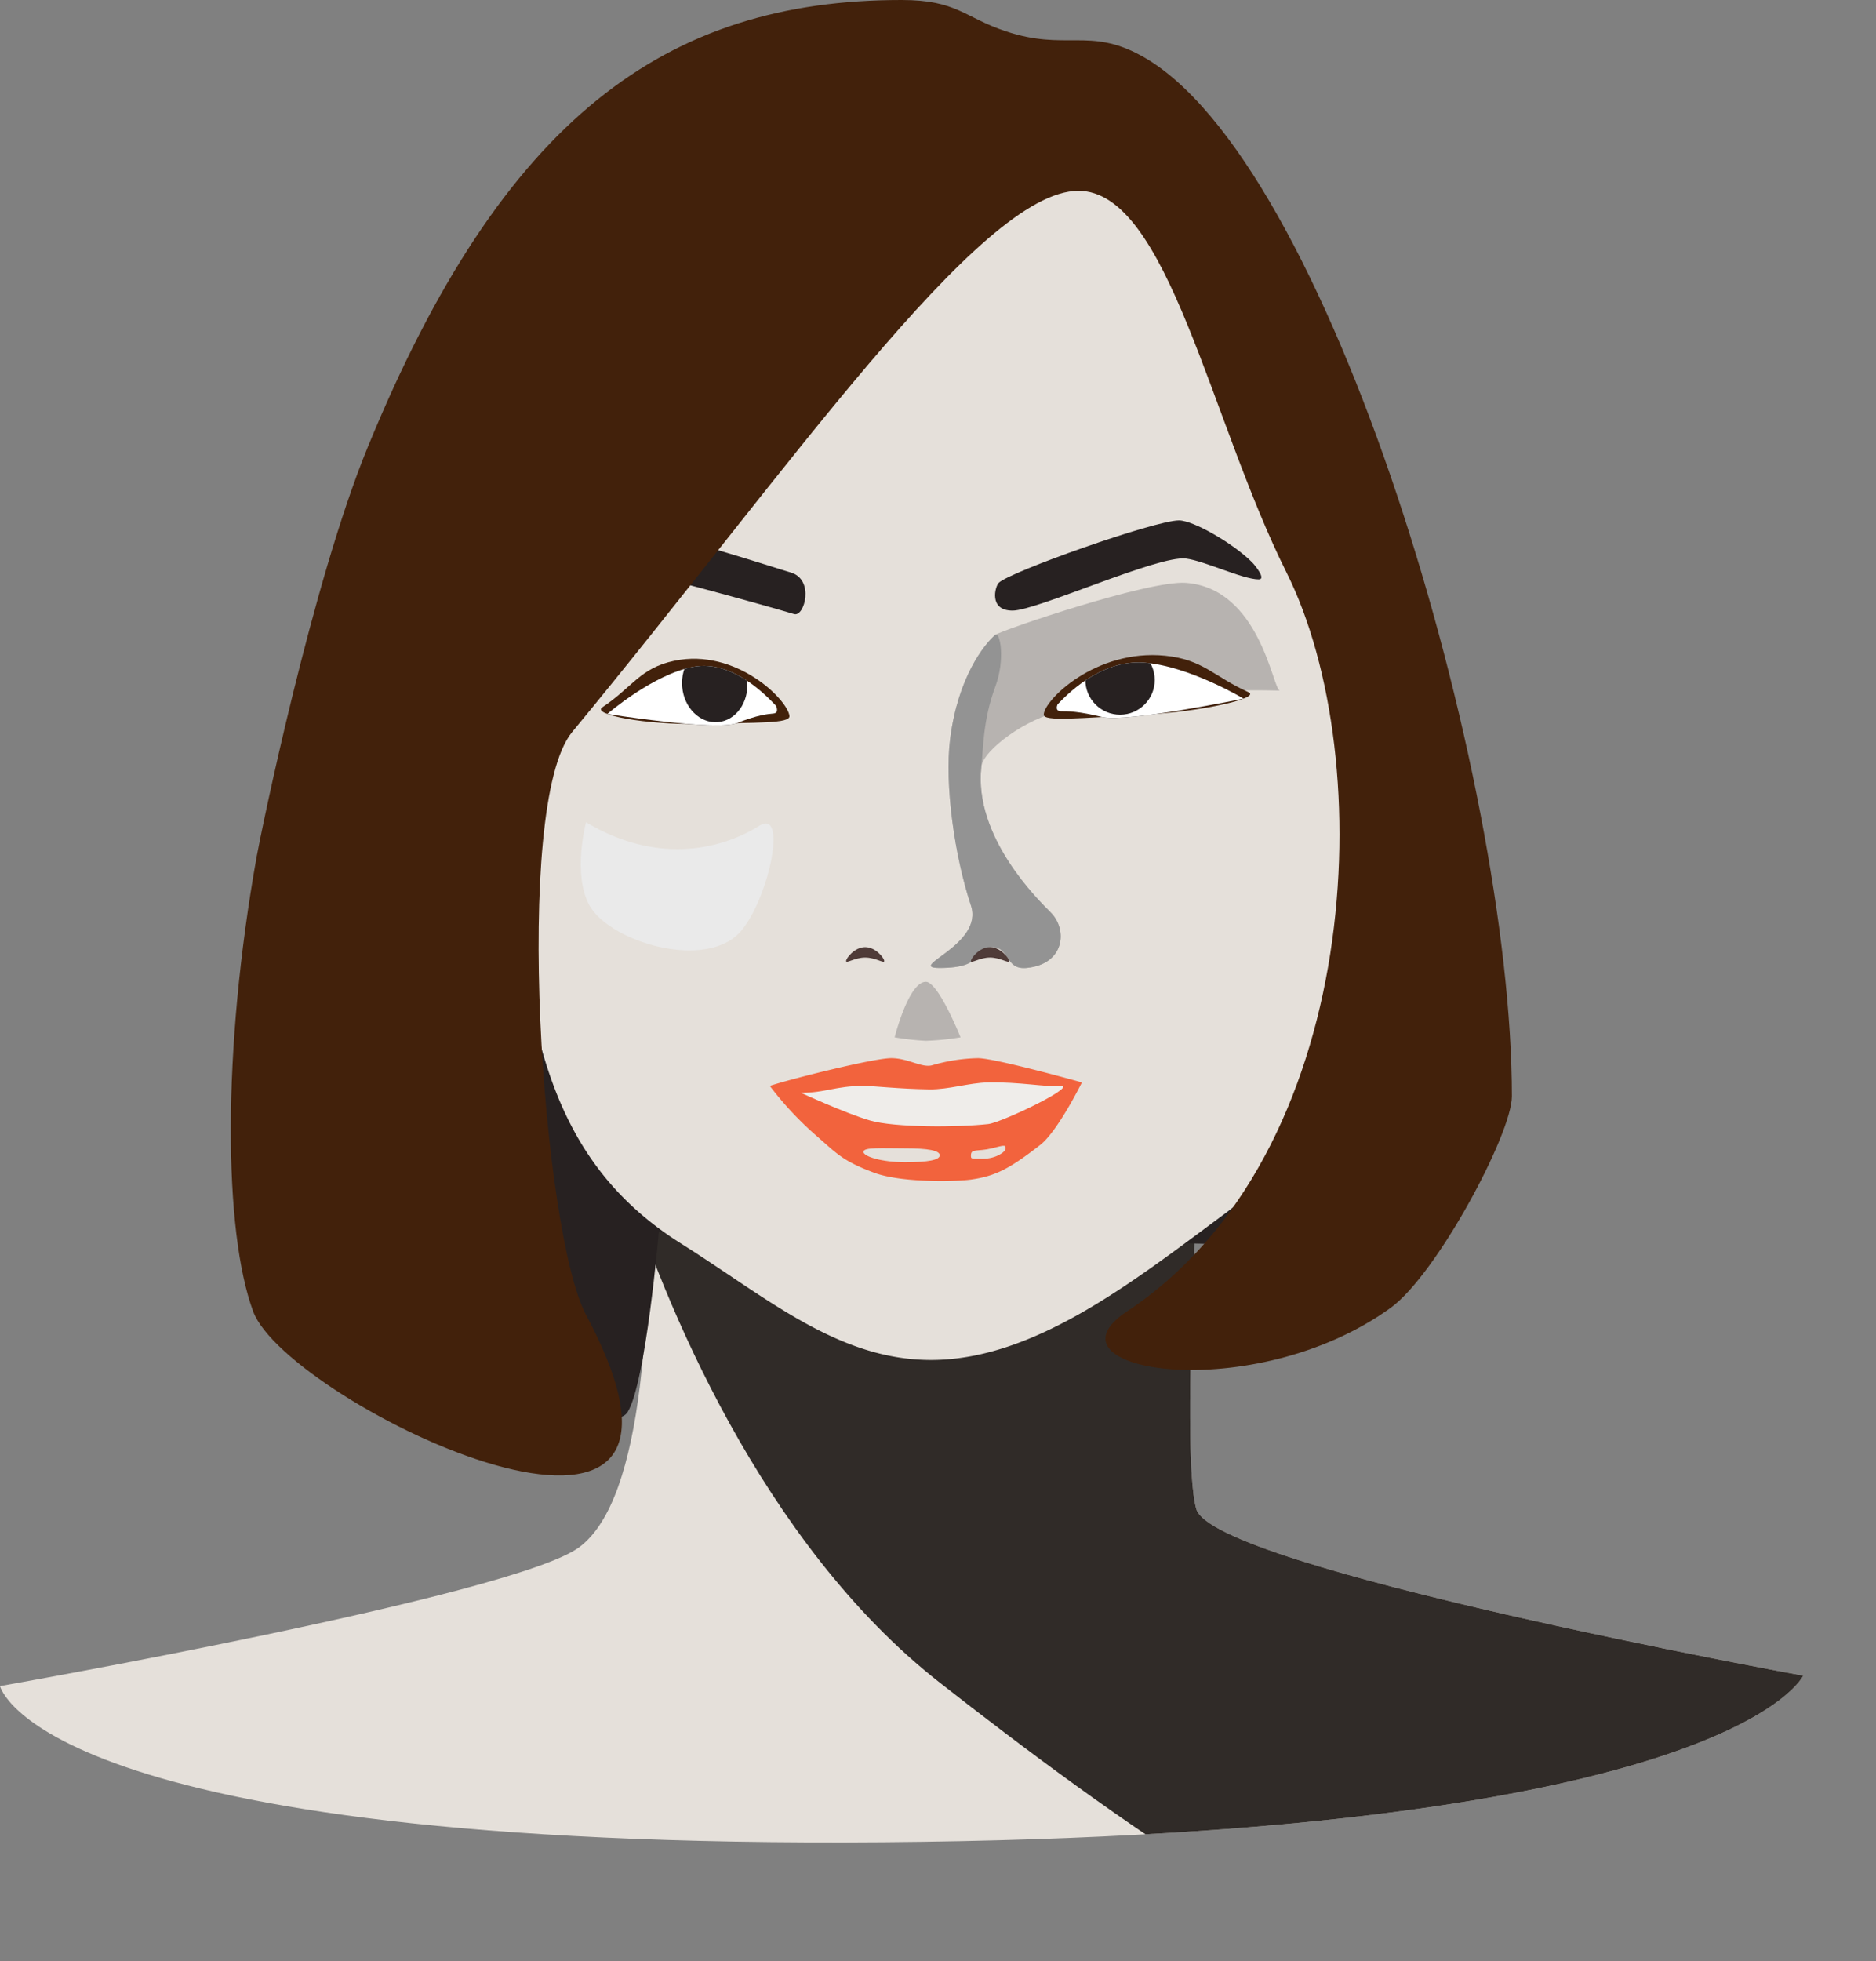 <svg xmlns="http://www.w3.org/2000/svg" xmlns:xlink="http://www.w3.org/1999/xlink" viewBox="0 0 541 565.34"><rect x="0" y="0" width="541" height="565.34" fill="#808080" stroke="none"/><defs><style>.cls-1{fill:none;}.cls-2{fill:#fff;}.cls-3{fill:#e5e0da;}.cls-4{clip-path:url(#clip-path);}.cls-5{fill:#302b28;}.cls-6{fill:#272121;}.cls-7{fill:#b7b3b0;}.cls-8{clip-path:url(#clip-path-2);}.cls-9{fill:#939393;}.cls-10{fill:#42210b;}.cls-11{clip-path:url(#clip-path-3);}.cls-12{clip-path:url(#clip-path-4);}.cls-13{fill:#4f3b38;}.cls-14{fill:#f2633d;}.cls-15{fill:#efedea;}.cls-16{fill:#eaeaea;}</style><clipPath id="clip-path"><path class="cls-1" d="M187,325c1,52-1,107-20,121S0,486,0,486s11,47,255,45,265-48,265-48-170-31-175-48,2-123,2-123Z"/></clipPath><clipPath id="clip-path-2"><path class="cls-1" d="M287,183c-3.14,2.71-10.75,12.12-13,30-1.66,13.19,1.33,34,6,48,3.81,11.42-19,18-9,18,14,0,9-6,15-6,5.39,0,3.7,6.57,10,6,11-1,12-11,7-16-3.65-3.65-22.27-21.81-20-42,.54-4.81.42-13.45,4-23C290,190,288.36,181.83,287,183Z"/></clipPath><clipPath id="clip-path-3"><path class="cls-2" d="M305,203c2-2,12-13,25-12s28.62,10.37,28.62,10.37-33.85,7-40.74,5.31S308,205,306,205,305,203,305,203Z"/></clipPath><clipPath id="clip-path-4"><path class="cls-2" d="M223.76,203.4c-2-2-12.08-13.32-23.73-11.21s-24.89,13.6-24.89,13.6,31.26,5,37.32,2.64,8.77-2.61,10.58-2.77S223.76,203.4,223.76,203.4Z"/></clipPath></defs><title>资源 1</title><g id="图层_2" data-name="图层 2"><g id="图层_3" data-name="图层 3"><path class="cls-3" d="M187,325c1,52-1,107-20,121S0,486,0,486s11,47,255,45,265-48,265-48-170-31-175-48,2-123,2-123Z"/><g class="cls-4"><path class="cls-5" d="M180,339c11,35.48,39.66,105.82,91,146,46,36,126,95,146,77s124-55,124-55L436,370.11,406,331,258,356.52"/></g></g><g id="图层_1-2" data-name="图层 1"><path id="hair-back" class="cls-6" d="M280,238c-124.31-2.07-159,131-159,131l45,38s12.35,4.28,15,0c5.26-8.51,9-52,9-52l179,4S400,240,280,238Z"/><path id="face" class="cls-3" d="M393,210.5a257.33,257.33,0,0,1-7,60.12c-7.72,32.09-3.78,57.73-33,79.38-26.58,19.69-54.84,42-84.5,42-26.92,0-47.35-18-72.2-33.62C156,333,153,292.91,146.56,247.29A263.25,263.25,0,0,1,144,210.5C144,110.26,199.74,29,268.5,29S393,110.26,393,210.5Z"/><path class="cls-7" d="M287,183c-3.14,2.71-10.75,12.12-13,30-1.66,13.19,1.33,34,6,48,3.81,11.42-19,18-9,18,14,0,9-6,15-6,5.39,0,3.7,6.57,10,6,11-1,12-11,7-16-3.65-3.65-22.27-21.81-20-42,.54-4.81,13-14,23-16,39.66-7.93,64.2-5.6,63-6-2-.66-5.76-29.42-27-31C331.16,167.19,288.36,181.83,287,183Z"/><g class="cls-8"><path class="cls-9" d="M287,183c-3.14,2.71-10.75,12.12-13,30-1.66,13.19,1.33,34,6,48,3.81,11.42-19,18-9,18,14,0,9-6,15-6,5.39,0,3.7,6.57,10,6,11-1,12-11,7-16-3.65-3.65-22.27-21.81-20-42,.54-4.81,13-14,23-16,39.66-7.93,64.2-5.6,63-6-2-.66-5.76-29.42-27-31C331.16,167.19,288.36,181.83,287,183Z"/></g><g id="eyebrow"><path class="cls-6" d="M180,152c11,1,43.7,11.77,48,13,7,2,4,12.91,1,12-10-3-43-12-49-13s-24,4-24,4Z"/><path class="cls-6" d="M288,168c3.16-3.16,45-18,52-18,4.12,0,15.61,6.61,21,12,1,1,4.21,5,2,5-4.62,0-15.59-5.32-21-6-8-1-43,15-50,15S287,169,288,168Z"/></g><path id="hair" class="cls-10" d="M436,316c0,10.84-21.79,51.47-35,61-39.62,28.58-102.16,18.31-76,1,68-45,73-159,46-213-22.13-44.27-34.28-110-60-110-28.56,0-84,81-146,156-17.31,20.94-8.53,144.51,4,168,48,90-86.13,25.7-96-1-8.49-23-9-75,1-131,1.26-7.05,16-79,32-118C145.08,33.73,192.21,0,260,0c16,0,18,5,30,9,17.35,5.78,24-1.15,39,7C383.21,45.5,436,224,436,316Z"/><g id="eyes1"><path class="cls-10" d="M360,199.5c3.78,1.7-13.45,5.63-30,6.5-19,1-29,2-29,0,0-4.14,15-19,35-17C347,190.1,350,195,360,199.5Z"/><path id="outside" class="cls-6" d="M305,203c2-2,12-13,25-12s28.62,10.37,28.62,10.37-33.85,7-40.74,5.31S308,205,306,205,305,203,305,203Z"/><path class="cls-2" d="M305,203c2-2,12-13,25-12s28.62,10.37,28.62,10.37-33.85,7-40.74,5.31S308,205,306,205,305,203,305,203Z"/><g class="cls-11"><circle class="cls-6" cx="323" cy="196" r="10"/></g></g><g id="eyes1-2" data-name="eyes1"><path class="cls-10" d="M173.72,203.85c-3.25,2.16,12.69,5.12,27.73,4.79,17.27-.39,26.4-.07,26.21-2.26-.39-4.54-15.36-19.66-33.24-15.91C184.59,192.53,182.33,198.14,173.72,203.85Z"/><path id="outside-2" data-name="outside" class="cls-6" d="M223.76,203.4c-2-2-12.08-13.32-23.73-11.21s-24.89,13.6-24.89,13.6,31.26,5,37.32,2.64,8.77-2.61,10.58-2.77S223.76,203.4,223.76,203.4Z"/><path class="cls-2" d="M223.76,203.4c-2-2-12.08-13.32-23.73-11.21s-24.89,13.6-24.89,13.6,31.26,5,37.32,2.64,8.77-2.61,10.58-2.77S223.76,203.4,223.76,203.4Z"/><g class="cls-12"><ellipse class="cls-6" cx="206.09" cy="197.19" rx="9.41" ry="11.01" transform="translate(-16.2 18.46) rotate(-4.94)"/></g></g><path id="bikong" class="cls-13" d="M255,277c0,.83-2.46-1-5.5-1s-5.5,1.83-5.5,1,2.46-4,5.5-4S255,276.17,255,277Z"/><path id="bikong-2" data-name="bikong" class="cls-13" d="M291,277c0,.83-2.46-1-5.5-1s-5.5,1.83-5.5,1,2.46-4,5.5-4S291,276.17,291,277Z"/><path id="redlip" class="cls-14" d="M222,313c6-2,30-8,35-8s9,3,12,2a50.67,50.67,0,0,1,13-2c5,0,30,7,30,7s-6.95,14.07-12,18c-9,7-13,9-20,10-4.08.58-20,1-28-2-9.22-3.46-10.65-5.5-17-11A95.43,95.43,0,0,1,222,313Z"/><path id="teeth" class="cls-15" d="M231,315c7,0,10-2,18-2,3.06,0,10.23.88,19,1,5.63.08,11.29-1.88,17-2,8.79-.18,17,1.38,20,1,8-1-16,10.56-20,11-9,1-27,1-34-1S231,315,231,315Z"/><path id="renzhong" class="cls-7" d="M258,299s4-16,9-16c3.61,0,10,16,10,16a77.21,77.21,0,0,1-10,1A77.54,77.54,0,0,1,258,299Z"/><path id="_hi-lip-light_" data-name="&lt;hi-lip-light&gt;" class="cls-3" d="M271,333c0,1.38-3.37,2-10,2s-12-1.62-12-3,5.37-1,12-1S271,331.62,271,333Z"/><path id="hi-lip-light2" class="cls-3" d="M290,331c0,1.1-2.91,3-6.5,3s-3.5.1-3.5-1c0-2,2-1,6-2C289.48,330.13,290,329.9,290,331Z"/><path id="hi-light" class="cls-16" d="M169,237c20,12,38.43,8.23,50,1,8-5,3,20-5,30-9.7,12.12-38.09,3.63-44-7C165,252,169,237,169,237Z"/></g></g></svg>